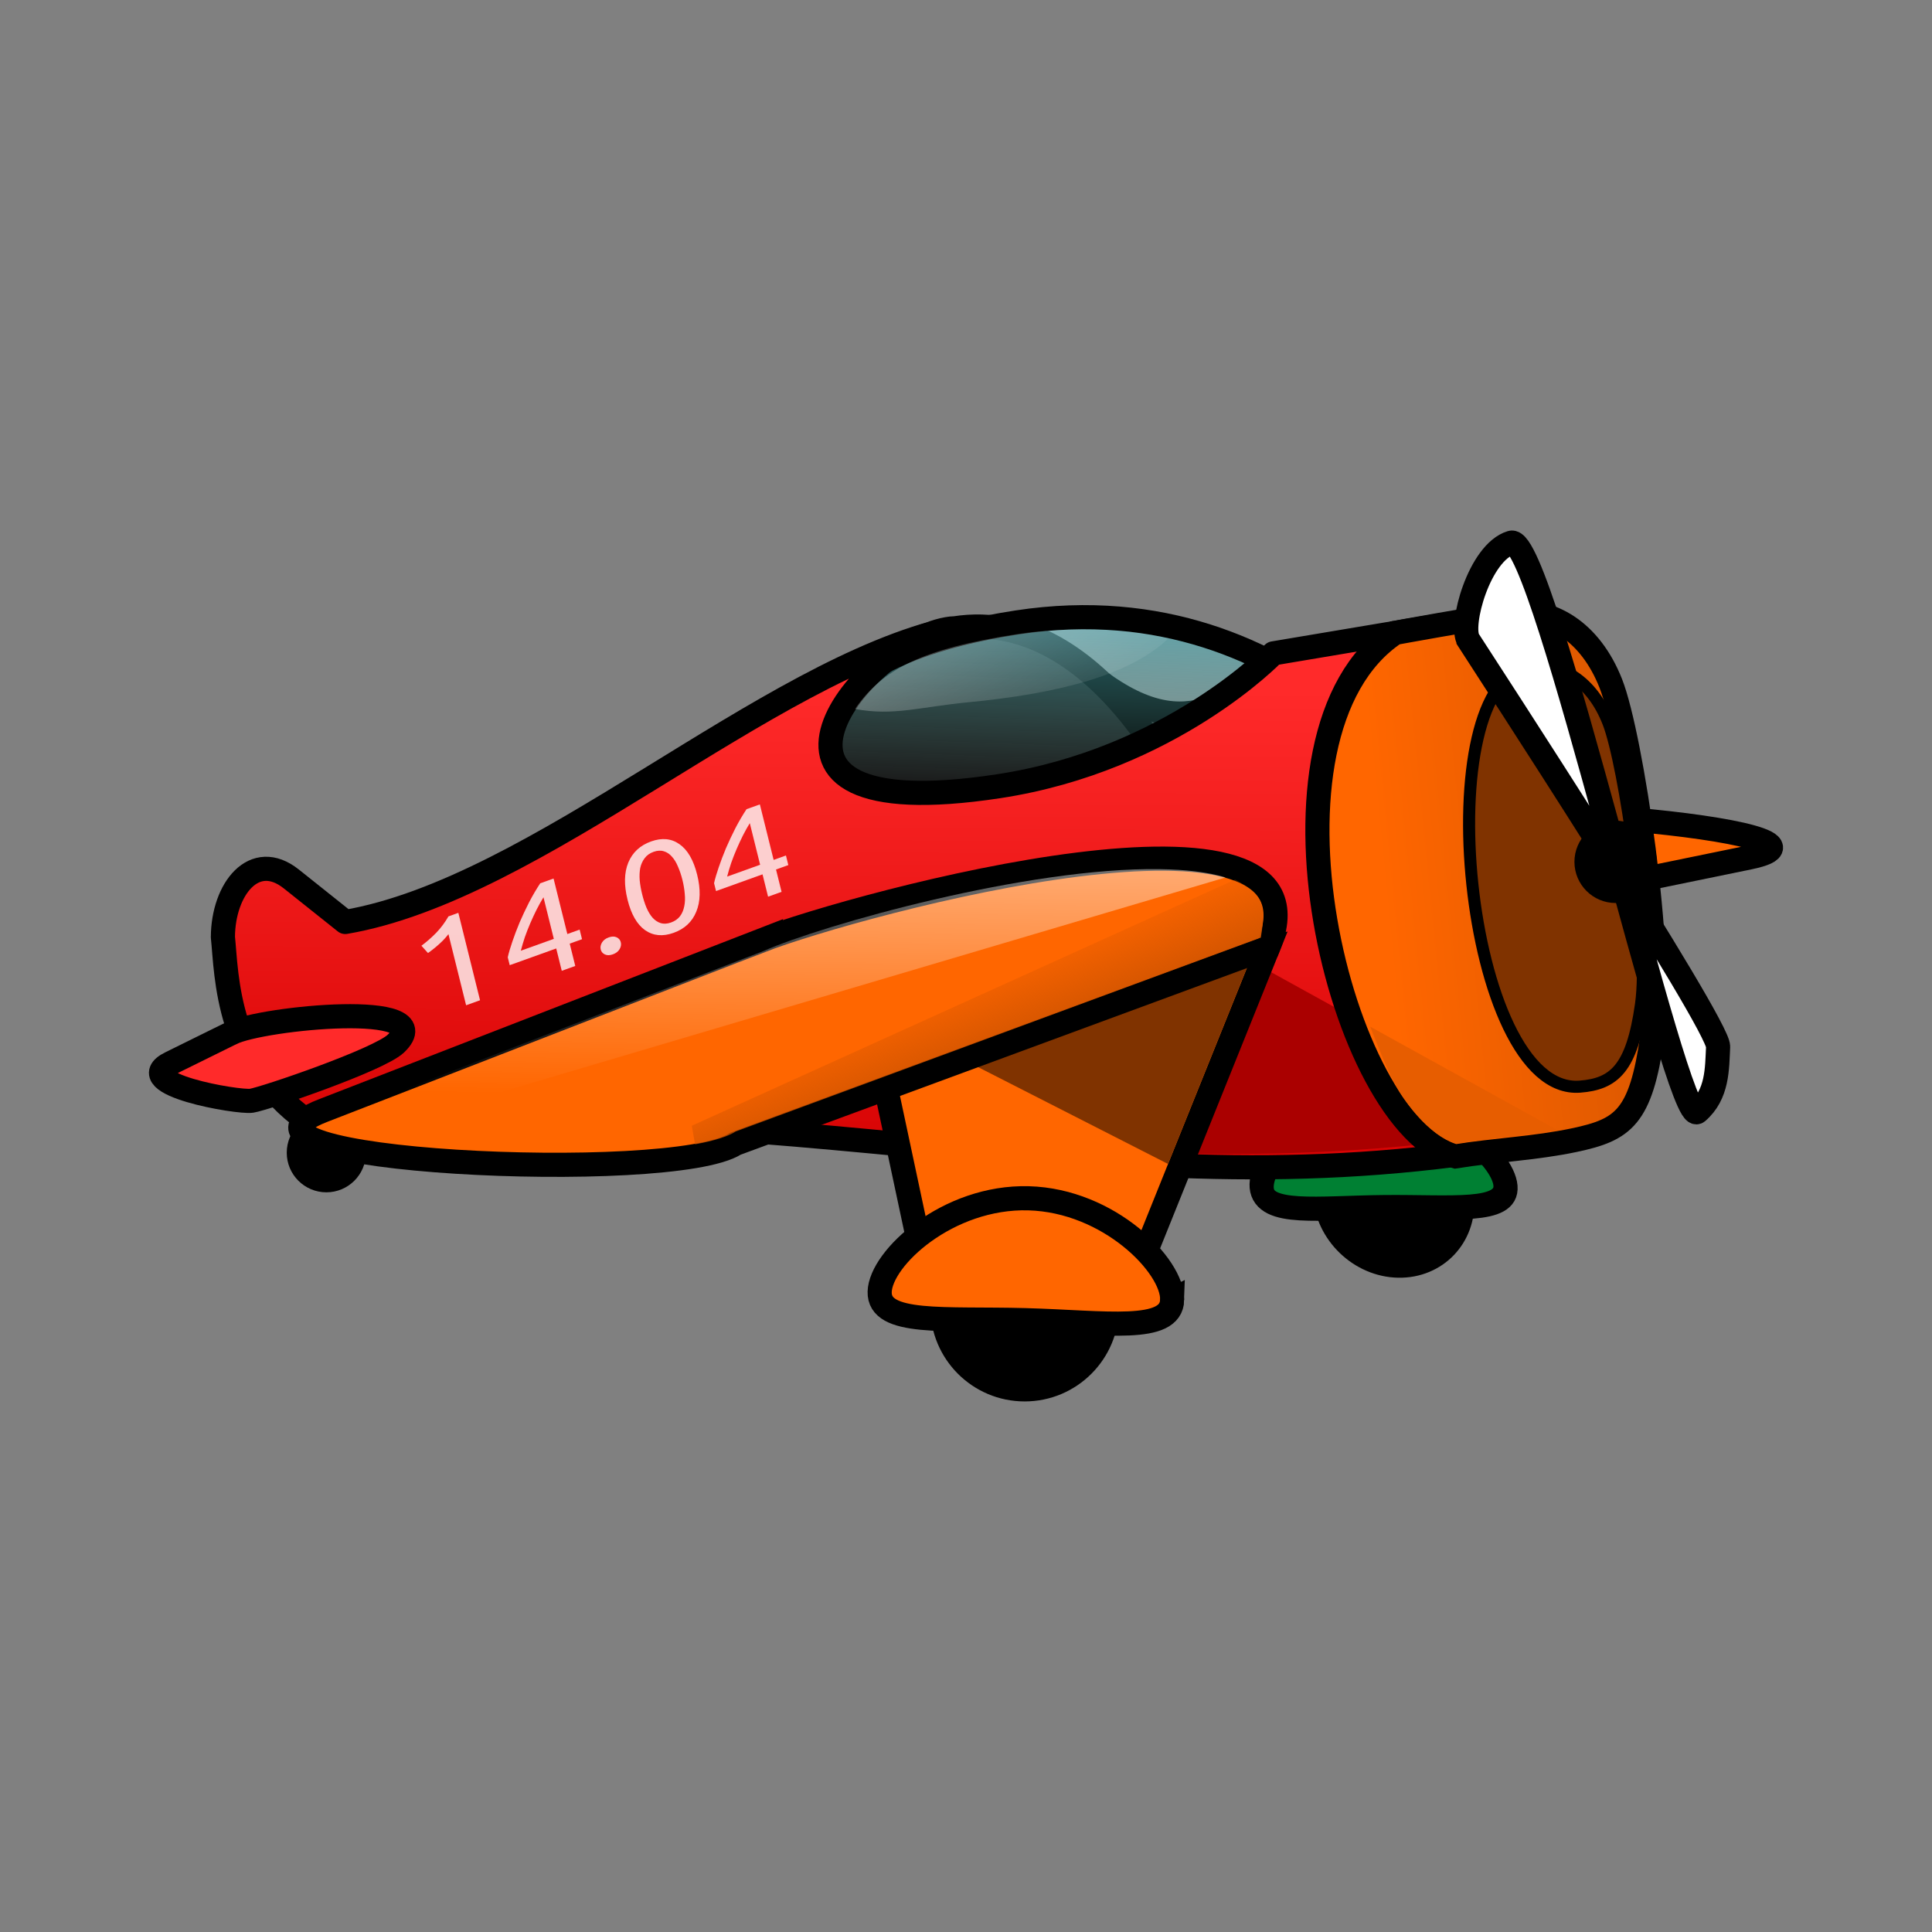 <svg:svg xmlns:dc="http://purl.org/dc/elements/1.1/" xmlns:ns1="http://sodipodi.sourceforge.net/DTD/sodipodi-0.dtd" xmlns:ns2="http://www.inkscape.org/namespaces/inkscape" xmlns:ns4="http://creativecommons.org/ns#" xmlns:rdf="http://www.w3.org/1999/02/22-rdf-syntax-ns#" xmlns:svg="http://www.w3.org/2000/svg" height="427.063" id="svg3261" version="1.1" viewBox="-32.956 -117.271 427.063 427.063" width="427.063" ns1:docname="New document 3" ns2:version="0.48.3.1 r9886">
  <svg:rect x="-32.956" y="-117.271" width="427.063" height="427.063" fill="#808080" stroke="none"/>
  <svg:defs id="defs3263">
    <svg:linearGradient gradientTransform="matrix(5.336 0 0 5.336 -3554.6 -277.33)" gradientUnits="userSpaceOnUse" id="linearGradient4317" x1="727.05" x2="726.74" y1="133.2" y2="155.11" ns2:collect="always">
      <svg:stop id="stop4313" offset="0" style="stop-color:#ffffff" />
      <svg:stop id="stop4315" offset="1" style="stop-color:#ffffff;stop-opacity:0" />
    </svg:linearGradient>
    <svg:linearGradient gradientTransform="matrix(5.336 0 0 5.336 -3234.4 -267.99)" gradientUnits="userSpaceOnUse" id="linearGradient3967" x1="674.8" x2="673.45" y1="150.71" y2="147.38" ns2:collect="always">
      <svg:stop id="stop3963" offset="0" style="stop-color:#d45500" />
      <svg:stop id="stop3965" offset="1" style="stop-color:#d45500;stop-opacity:0" />
    </svg:linearGradient>
    <svg:linearGradient gradientTransform="matrix(5.311 -.51 .51 5.311 -3300.4 84.659)" gradientUnits="userSpaceOnUse" id="linearGradient3186" x1="665.8" x2="682.45" y1="111.44" y2="137.37" ns2:collect="always">
      <svg:stop id="stop3182" offset="0" style="stop-color:#ffffff" />
      <svg:stop id="stop3184" offset="1" style="stop-color:#ffffff;stop-opacity:0" />
    </svg:linearGradient>
    <svg:linearGradient gradientTransform="matrix(5.336 0 0 5.336 -3554.6 -266.66)" gradientUnits="userSpaceOnUse" id="linearGradient3463" x1="749.34" x2="762.16" y1="144" y2="142.73" ns2:collect="always">
      <svg:stop id="stop4059-5" offset="0" style="stop-color:#ff6600" />
      <svg:stop id="stop4061-8" offset="1" style="stop-color:#d45500" />
    </svg:linearGradient>
    <svg:linearGradient gradientTransform="matrix(5.336 0 0 5.336 -3554.6 -4281.2)" gradientUnits="userSpaceOnUse" id="linearGradient3467" x1="707.49" x2="707.36" y1="888.34" y2="909.55" ns2:collect="always">
      <svg:stop id="stop4067-4" offset="0" style="stop-color:#ff2a2a" />
      <svg:stop id="stop4069-1" offset="1" style="stop-color:#d40000" />
    </svg:linearGradient>
    <svg:linearGradient gradientTransform="matrix(5.336 0 0 5.336 -3232.9 -266.82)" gradientUnits="userSpaceOnUse" id="linearGradient3943" x1="675.08" x2="674.57" y1="126.3" y2="140.41" ns2:collect="always">
      <svg:stop id="stop3939" offset="0" style="stop-color:#00aad4" />
      <svg:stop id="stop3941" offset="1" style="stop-color:#87decd;stop-opacity:0" />
    </svg:linearGradient>
  </svg:defs>
  <ns1:namedview bordercolor="#666666" borderopacity="1.0" fit-margin-bottom="0" fit-margin-left="0" fit-margin-right="0" fit-margin-top="0" id="base" pagecolor="#ffffff" showgrid="false" ns2:current-layer="layer1" ns2:cx="151.81329" ns2:cy="72.663634" ns2:document-units="px" ns2:pageopacity="0.0" ns2:pageshadow="2" ns2:window-height="744" ns2:window-maximized="1" ns2:window-width="1317" ns2:window-x="49" ns2:window-y="24" ns2:zoom="0.98994949" />
  <svg:g id="layer1" transform="translate(-171.3 -424.9)" ns2:groupmode="layer" ns2:label="Layer 1">
    <svg:path d="m695.36 156.43c0 0.907-0.735 1.641-1.641 1.641s-1.641-0.735-1.641-1.641c0-0.907 0.735-1.641 1.641-1.641s1.641 0.735 1.641 1.641z" id="path3998" style="color:#000000;fill:#000000" transform="matrix(5.336 0 0 5.336 -3491.2 -272.28)" ns1:cx="693.72229" ns1:cy="156.43207" ns1:rx="1.6414979" ns1:ry="1.6414979" ns1:type="arc" ns2:export-filename="/home/special-k/ubuplane.png" ns2:export-xdpi="299.95239" ns2:export-ydpi="299.95239" />
    <svg:path d="m377.68 455.3c23.016 19.614 33.338 5.71 44.439-1.27l-4.246 38.295-36.878-2.971z" id="path3149" style="stroke-linejoin:round;stroke:#000000;stroke-linecap:round;stroke-width:5.336px;fill:#333333" ns1:nodetypes="ccccc" ns2:connector-curvature="0" />
    <svg:path d="m438.39 514.96 86.579-17.779c27.305-5.607-69.045-14.613-81.575-6.523l-105.36 22.991c-14.313 34.397 80.371 5.415 100.35 1.311z" id="path4011" style="stroke:#000000;stroke-width:5.336px;fill:#ff6600" ns1:nodetypes="ssccs" ns2:connector-curvature="0" ns2:export-filename="/home/special-k/ubuplane.png" ns2:export-xdpi="299.95239" ns2:export-ydpi="299.95239" />
    <svg:g id="g3152" transform="matrix(4.813 .084 .282 4.816 -3424.4 -3856.2)" ns2:export-filename="/home/special-k/ubuplane.png" ns2:export-xdpi="299.95239" ns2:export-ydpi="299.95239">
      <svg:path d="m741.4 892.59 5.173 12.863 7.829 0.292 2.215-10.402z" id="path3146" style="stroke:#000000;stroke-width:1.109px;fill:#ff6600" ns1:nodetypes="ccccc" ns2:connector-curvature="0" />
      <svg:path d="m786.15 140.08c0 2.545-2.063 4.609-4.609 4.609s-4.609-2.063-4.609-4.609 2.063-4.609 4.609-4.609 4.609 2.063 4.609 4.609z" id="path3148" style="stroke-linejoin:round;color:#000000;stroke:#000000;stroke-linecap:round;stroke-width:1.62;fill:#000000" transform="matrix(-.684 0 0 .685 1285.7 810.46)" ns1:cx="781.54242" ns1:cy="140.08023" ns1:rx="4.6088209" ns1:ry="4.6088209" ns1:type="arc" />
      <svg:path d="m745.09 906.11c0.035 1.291 2.535 0.866 5.632 0.782 3.096-0.084 5.616 0.203 5.581-1.088s-2.612-3.671-5.708-3.586c-3.096 0.084-5.54 2.602-5.505 3.892z" id="path3150" style="color:#000000;stroke:#000000;stroke-width:1.109;fill:#008033" ns1:nodetypes="sssss" ns2:connector-curvature="0" />
    </svg:g>
    <svg:path d="m344.53 447.63c-42.033 12.698-26.291 47.154 5.588 40.374 29.572-6.289 49.854-3.779 49.854-3.779s-20.919-47.024-55.442-36.595z" id="path4073" style="color:#000000;stroke:#000000;stroke-width:5.336;fill:#1a1a1a" ns1:nodetypes="sscs" ns2:connector-curvature="0" ns2:export-filename="/home/special-k/ubuplane.png" ns2:export-xdpi="299.95239" ns2:export-ydpi="299.95239" />
    <svg:path d="m363.19 445.21c-73.645 11.252-45.489 58.847 9.669 50.216 51.165-8.006 86.257-4.811 86.257-4.811s-32.185-55.144-95.926-45.405z" id="path4073-9" style="color:#000000;stroke:#000000;stroke-width:5.336;fill:url(#linearGradient3943)" ns1:nodetypes="sscs" ns2:connector-curvature="0" ns2:export-filename="/home/special-k/ubuplane.png" ns2:export-xdpi="299.95239" ns2:export-ydpi="299.95239" />
    <svg:path d="m202.74 501.92 11.926 9.509c42.537-7.28 92.695-55.587 133.92-64.868-18.943 2.202-53.965 44.688 10.493 34.863 38.136-5.813 60.738-29.37 60.738-29.37l52.755-8.864 13.809 115.21c-96.246 20.427-160.53-9.594-278.17-1.648-20.051-12.753-19.724-33.923-20.595-41.974 0.053-10.636 6.944-19.378 15.124-12.856z" id="rect3983" style="stroke-linejoin:round;color:#000000;stroke:#000000;stroke-linecap:round;stroke-width:5.336;fill:url(#linearGradient3467)" ns1:nodetypes="sccscccccs" ns2:connector-curvature="0" ns2:export-filename="/home/special-k/ubuplane.png" ns2:export-xdpi="299.95239" ns2:export-ydpi="299.95239" />
    <svg:path d="m416.37 520.9-58.529 24.178 34.017 17.342c30.261 1.002 59.655-0.365 88.877-6.003l-64.365-35.517z" id="path3188" style="color:#000000;fill:#aa0000" ns2:connector-curvature="0" ns2:export-filename="/home/special-k/ubuplane.png" ns2:export-xdpi="299.95239" ns2:export-ydpi="299.95239" />
    <svg:path d="m472.56 443.19c-8.409 1.122-25.846 4.335-25.846 4.335-33.31 22.261-12.219 108.88 13.34 115.72 8.819-1.423 17.627-1.757 26.346-3.607 10.798-2.292 14.627-4.963 17.175-22.844 2.548-17.881-4.556-66.41-9.171-78.099s-13.435-16.629-21.844-15.508z" id="path3989" style="stroke:#000000;stroke-width:5.336px;fill:url(#linearGradient3463)" ns1:nodetypes="zccszzz" ns2:connector-curvature="0" ns2:export-filename="/home/special-k/ubuplane.png" ns2:export-xdpi="299.95239" ns2:export-ydpi="299.95239" />
    <svg:path d="m476.68 454.99c-23.362 2.623-14.59 94.806 10.892 92.839 7.523-0.581 11.511-3.957 13.516-18.212 2.005-14.255-3.586-52.944-7.217-62.263-3.632-9.319-10.573-13.257-17.19-12.363z" id="path3476" style="stroke:#000000;stroke-width:2.668;fill:#803300" ns1:nodetypes="cszzc" ns2:connector-curvature="0" ns2:export-filename="/home/special-k/ubuplane.png" ns2:export-xdpi="299.95239" ns2:export-ydpi="299.95239" />
    <svg:path d="m462.96 449.15c-2.057-3.227 2.362-19.413 9.433-21.56 7.07-2.148 36.631 129.72 41.14 125.83 4.509-3.888 4.356-9.578 4.594-14.421 0.237-4.843-53.11-86.622-55.167-89.849z" id="path3994" style="stroke:#000000;stroke-width:5.336px;fill:#ffffff" ns1:nodetypes="zzzzz" ns2:connector-curvature="0" ns2:export-filename="/home/special-k/ubuplane.png" ns2:export-xdpi="299.95239" ns2:export-ydpi="299.95239" />
    <svg:path d="m789.18 140.21c0 0.941-0.763 1.705-1.705 1.705-0.941 0-1.705-0.763-1.705-1.705 0-0.941 0.763-1.705 1.705-1.705 0.941 0 1.705 0.763 1.705 1.705z" id="path3996" style="color:#000000;fill:#000000" transform="matrix(5.336 0 0 -5.336 -3706.5 1246.3)" ns1:cx="787.47705" ns1:cy="140.2065" ns1:rx="1.7046324" ns1:ry="1.7046324" ns1:type="arc" ns2:export-filename="/home/special-k/ubuplane.png" ns2:export-xdpi="299.95239" ns2:export-ydpi="299.95239" />
    <svg:path d="m418.68 517.04-29.831 74.137-45.142 1.684-12.773-59.955z" id="path4000" style="stroke:#000000;stroke-width:5.336px;fill:#ff6600" ns1:nodetypes="ccccc" ns2:connector-curvature="0" ns2:export-filename="/home/special-k/ubuplane.png" ns2:export-xdpi="299.95239" ns2:export-ydpi="299.95239" />
    <svg:path d="m786.15 140.08c0 2.545-2.063 4.609-4.609 4.609s-4.609-2.063-4.609-4.609 2.063-4.609 4.609-4.609 4.609 2.063 4.609 4.609z" id="path4005" style="stroke-linejoin:round;color:#000000;stroke:#000000;stroke-linecap:round;stroke-width:1.352;fill:#000000" transform="matrix(3.947 0 0 3.947 -2719.9 43.656)" ns1:cx="781.54242" ns1:cy="140.08023" ns1:rx="4.6088209" ns1:ry="4.6088209" ns1:type="arc" ns2:export-filename="/home/special-k/ubuplane.png" ns2:export-xdpi="299.95239" ns2:export-ydpi="299.95239" />
    <svg:path d="m397.45 594.94c-0.203 7.439-14.621 4.993-32.476 4.507-17.855-0.487-32.385 1.17-32.182-6.269 0.203-7.439 15.062-21.158 32.916-20.671 17.855 0.487 31.944 14.994 31.741 22.434z" id="path4002" style="color:#000000;stroke:#000000;stroke-width:5.336;fill:#ff6600" ns1:nodetypes="sssss" ns2:connector-curvature="0" ns2:export-filename="/home/special-k/ubuplane.png" ns2:export-xdpi="299.95239" ns2:export-ydpi="299.95239" />
    <svg:path d="m414.37 520.56-77.371 14.007 59.529 30.348 17.842-44.355z" id="path3183" style="fill:#803300" ns2:connector-curvature="0" ns2:export-filename="/home/special-k/ubuplane.png" ns2:export-xdpi="299.95239" ns2:export-ydpi="299.95239" />
    <svg:path d="m189.58 535.96-13.546 6.685c-9.268 4.574 14.952 8.754 17.9 8.301 2.948-0.453 28.154-9.041 31.904-12.62 10.085-9.628-29.475-5.713-36.257-2.366z" id="path4009" style="stroke:#000000;stroke-width:5.336px;fill:#ff2a2a" ns1:nodetypes="sszss" ns2:connector-curvature="0" ns2:export-filename="/home/special-k/ubuplane.png" ns2:export-xdpi="299.95239" ns2:export-ydpi="299.95239" />
    <svg:g id="text4080" style="opacity:.786;fill:#ffffff" transform="matrix(5.575 -2.003 1.164 4.689 -3234.4 -267.99)">
      <svg:path d="m538.7 397.46c0.226-0.087 0.446-0.198 0.66-0.333 0.214-0.139 0.41-0.311 0.589-0.517h0.393v4.121h-0.553v-3.354c-0.048 0.044-0.107 0.089-0.178 0.137-0.067 0.048-0.143 0.093-0.226 0.137-0.079 0.044-0.165 0.085-0.256 0.125-0.087 0.04-0.172 0.073-0.256 0.101l-0.172-0.416" id="path3168" ns2:connector-curvature="0" />
      <svg:path d="m541.74 399.3c0.075-0.174 0.178-0.377 0.309-0.607 0.131-0.234 0.278-0.474 0.44-0.72 0.167-0.246 0.343-0.488 0.529-0.726 0.19-0.238 0.381-0.452 0.571-0.642h0.529v2.617h0.488v0.452h-0.488v1.053h-0.535v-1.053h-1.844v-0.375m1.844-2.04c-0.119 0.127-0.24 0.27-0.363 0.428-0.119 0.155-0.236 0.317-0.351 0.488-0.115 0.17-0.224 0.345-0.327 0.523-0.099 0.178-0.188 0.353-0.268 0.523h1.308v-1.962" id="path3170" ns2:connector-curvature="0" />
      <svg:path d="m545.99 400.41c0 0.107-0.036 0.2-0.107 0.28-0.071 0.079-0.168 0.119-0.291 0.119-0.123 0-0.22-0.04-0.291-0.119-0.071-0.079-0.107-0.172-0.107-0.28 0-0.107 0.036-0.2 0.107-0.28 0.071-0.079 0.169-0.119 0.291-0.119 0.123 0 0.22 0.04 0.291 0.119 0.071 0.079 0.107 0.172 0.107 0.28" id="path3172" ns2:connector-curvature="0" />
      <svg:path d="m546.62 398.67c0-0.69 0.121-1.221 0.363-1.594 0.246-0.373 0.585-0.559 1.017-0.559 0.432 0 0.769 0.186 1.011 0.559 0.246 0.373 0.369 0.904 0.369 1.594 0 0.69-0.123 1.221-0.369 1.594-0.242 0.373-0.579 0.559-1.011 0.559-0.432 0-0.771-0.186-1.017-0.559-0.242-0.373-0.363-0.904-0.363-1.594m2.177 0c0-0.226-0.014-0.44-0.042-0.642-0.024-0.202-0.067-0.379-0.131-0.529-0.059-0.151-0.141-0.27-0.244-0.357-0.103-0.091-0.23-0.137-0.381-0.137-0.151 0-0.278 0.046-0.381 0.137-0.103 0.087-0.186 0.206-0.25 0.357-0.059 0.151-0.103 0.327-0.131 0.529-0.024 0.202-0.036 0.416-0.036 0.642s0.012 0.44 0.036 0.642c0.028 0.202 0.071 0.379 0.131 0.529 0.063 0.151 0.147 0.272 0.25 0.363 0.103 0.087 0.23 0.131 0.381 0.131 0.151 0 0.278-0.044 0.381-0.131 0.103-0.091 0.184-0.212 0.244-0.363 0.063-0.151 0.107-0.327 0.131-0.529 0.028-0.202 0.042-0.416 0.042-0.642" id="path3174" ns2:connector-curvature="0" />
      <svg:path d="m549.92 399.3c0.075-0.174 0.178-0.377 0.309-0.607 0.131-0.234 0.278-0.474 0.44-0.72 0.167-0.246 0.343-0.488 0.529-0.726 0.19-0.238 0.381-0.452 0.571-0.642h0.529v2.617h0.488v0.452h-0.488v1.053h-0.535v-1.053h-1.844v-0.375m1.844-2.04c-0.119 0.127-0.24 0.27-0.363 0.428-0.119 0.155-0.236 0.317-0.351 0.488-0.115 0.17-0.224 0.345-0.327 0.523-0.099 0.178-0.188 0.353-0.268 0.523h1.308v-1.962" id="path3176" ns2:connector-curvature="0" />
    </svg:g>
    <svg:path d="m441.22 534.57c2.24 5.583 4.417 11.475 7.17 15.508 3.824 5.599 8.047 9.118 11.839 10.338 7.632-1.188 15.125-1.75 22.344-3.002l-41.354-22.844z" id="path3195" style="fill:#e75d00" ns2:connector-curvature="0" ns2:export-filename="/home/special-k/ubuplane.png" ns2:export-xdpi="299.95239" ns2:export-ydpi="299.95239" />
    <svg:path d="m380.65 446.8c-5.42-0.129-11.435 0.077-17.411 0.99-21.359 3.263-29.943 7.905-35.883 16.557 8.574 1.592 14.312-0.451 24.985-1.476 20.031-1.924 35.838-6.029 44.294-14.15-5.453-1.224-9.811-1.775-15.986-1.922z" id="path3178" style="color:#000000;fill:url(#linearGradient3186)" ns1:nodetypes="sscscs" ns2:connector-curvature="0" />
    <svg:path d="m306.51 515.57-96.775 37.554c-29.077 11.283 77.177 16.404 91.183 7.323l117.76-43.4c15.998-38.614-90.893-9.729-112.17-1.472z" id="path3987" style="stroke:#000000;stroke-width:5.336px;fill:#ff6600" ns1:nodetypes="ssccs" ns2:connector-curvature="0" ns2:export-filename="/home/special-k/ubuplane.png" ns2:export-xdpi="299.95239" ns2:export-ydpi="299.95239" />
    <svg:path d="m411.37 502.05-120.1 54.414 0.704 4.111c4.086-0.735 7.279-1.716 9.004-2.835l116.06-42.851c1.467-8.28-0.352-9.838-5.669-12.84z" id="path4283" style="fill:url(#linearGradient3967)" ns1:nodetypes="cccccc" ns2:connector-curvature="0" ns2:export-filename="/home/special-k/ubuplane.png" ns2:export-xdpi="299.95239" ns2:export-ydpi="299.95239" />
    <svg:path d="m394.75 499.75c-29.362-0.437-74.592 12.337-87.642 18.1l-95.826 36.917c-6.721 2.968-1.951 3.543 3.002 4.565l194.97-57.747c-3.968-1.201-8.928-1.751-14.507-1.834z" id="path4306" style="fill:url(#linearGradient4317)" ns1:nodetypes="sccccs" ns2:connector-curvature="0" ns2:export-filename="/home/special-k/ubuplane.png" ns2:export-xdpi="299.95239" ns2:export-ydpi="299.95239" />
  </svg:g>
</svg:svg>
